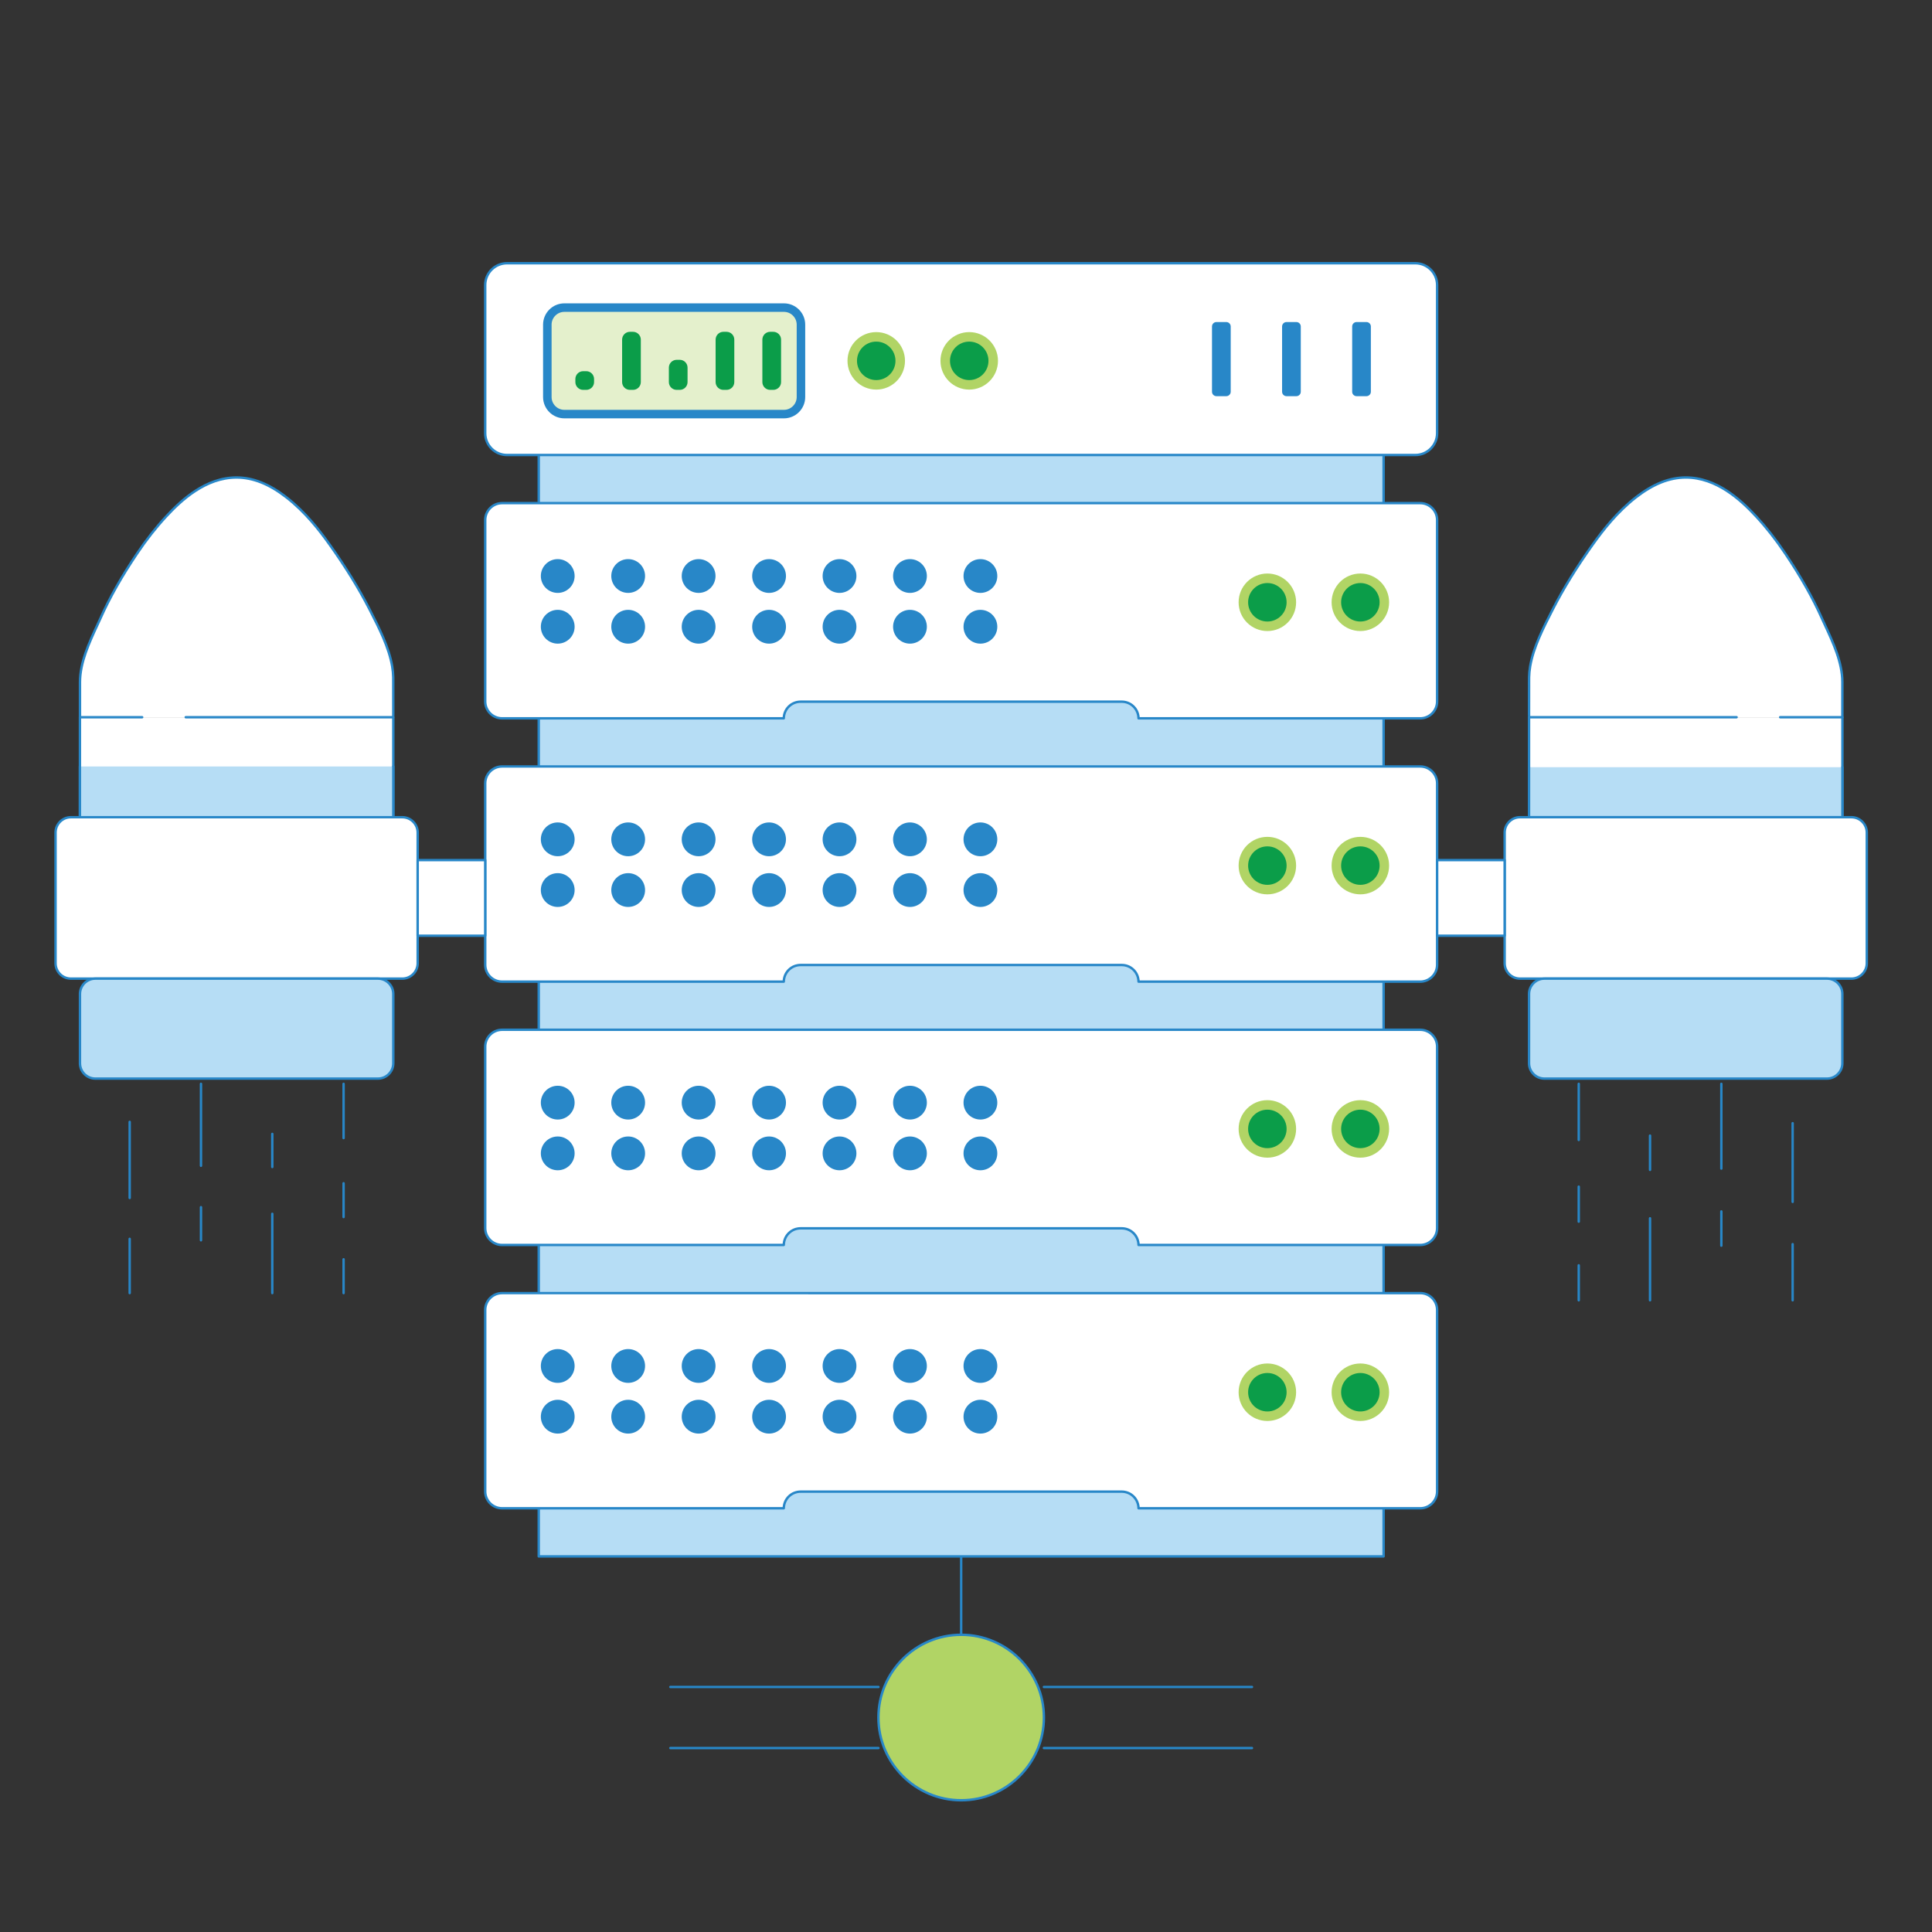 <svg xmlns="http://www.w3.org/2000/svg" id="Layer_1" width="800" height="800" x="0" y="0" enable-background="new 0 0 800 800" version="1.0" viewBox="0 0 800 800" xml:space="preserve"><rect x="0" y="0" width="800" height="800" fill="#333333" stroke="none"/><g><path fill="#2887C8" d="M518.41,699.039h-86.15c-0.276,0-0.5-0.224-0.5-0.5s0.224-0.5,0.5-0.5h86.15c0.276,0,0.5,0.224,0.5,0.5 S518.687,699.039,518.41,699.039z"/></g><g><path fill="#2887C8" d="M518.41,724.334h-86.15c-0.276,0-0.5-0.224-0.5-0.5s0.224-0.5,0.5-0.5h86.15c0.276,0,0.5,0.224,0.5,0.5 S518.687,724.334,518.41,724.334z"/></g><g><path fill="#2887C8" d="M363.741,699.039H277.59c-0.276,0-0.5-0.224-0.5-0.5s0.224-0.5,0.5-0.5h86.151c0.276,0,0.5,0.224,0.5,0.5 S364.017,699.039,363.741,699.039z"/></g><g><path fill="#2887C8" d="M363.741,724.334H277.59c-0.276,0-0.5-0.224-0.5-0.5s0.224-0.5,0.5-0.5h86.151c0.276,0,0.5,0.224,0.5,0.5 S364.017,724.334,363.741,724.334z"/></g><g><path fill="#B1D465" d="M432.26,711.188c0,18.922-15.34,34.262-34.26,34.262c-18.922,0-34.262-15.34-34.262-34.262 c0-18.92,15.34-34.26,34.262-34.26C416.92,676.928,432.26,692.268,432.26,711.188"/></g><g><path fill="#2887C8" d="M398,745.949c-19.168,0-34.762-15.594-34.762-34.762c0-19.167,15.594-34.76,34.762-34.76 c19.167,0,34.76,15.593,34.76,34.76C432.76,730.355,417.167,745.949,398,745.949z M398,677.428 c-18.617,0-33.762,15.145-33.762,33.76c0,18.616,15.146,33.762,33.762,33.762c18.615,0,33.76-15.146,33.76-33.762 C431.76,692.572,416.615,677.428,398,677.428z"/></g><g><path fill="#2887C8" d="M398,677.428c-0.276,0-0.5-0.224-0.5-0.5v-32.451c0-0.276,0.224-0.5,0.5-0.5s0.5,0.224,0.5,0.5v32.451 C398.5,677.204,398.276,677.428,398,677.428z"/></g><g><rect width="349.844" height="495.059" x="223.078" y="149.416" fill="#B6DDF5"/></g><g><path fill="#2887C8" d="M572.922,644.975H223.078c-0.276,0-0.5-0.224-0.5-0.5V149.416c0-0.276,0.224-0.5,0.5-0.5h349.844 c0.276,0,0.5,0.224,0.5,0.5v495.059C573.422,644.751,573.198,644.975,572.922,644.975z M223.578,643.975h348.844V149.916H223.578 V643.975z"/></g><g><path fill="#FFF" d="M595.082,542.439v75.113c0,3.885-3.148,6.994-6.992,6.994H471.447c-0.072-3.813-3.146-6.893-6.996-6.893 H331.548c-3.85,0-6.93,3.08-7.001,6.893H207.91c-3.851,0-6.992-3.109-6.992-6.994v-75.113c0-3.844,3.142-6.994,6.992-6.994h380.18 C591.934,535.445,595.082,538.596,595.082,542.439"/></g><g><path fill="#2887C8" d="M588.09,625.047H471.447c-0.272,0-0.495-0.218-0.5-0.49c-0.068-3.59-2.922-6.402-6.496-6.402H331.548 c-3.578,0-6.434,2.813-6.501,6.402c-0.005,0.272-0.228,0.49-0.5,0.49H207.91c-4.131,0-7.492-3.362-7.492-7.494v-75.113 c0-4.132,3.361-7.494,7.492-7.494h380.18c4.131,0,7.492,3.362,7.492,7.494v75.113C595.582,621.685,592.221,625.047,588.09,625.047z M471.923,624.047H588.09c3.58,0,6.492-2.913,6.492-6.494v-75.113c0-3.581-2.912-6.494-6.492-6.494H207.91 c-3.58,0-6.492,2.913-6.492,6.494v75.113c0,3.581,2.913,6.494,6.492,6.494h116.162c0.317-3.903,3.513-6.893,7.477-6.893h132.903 C468.412,617.154,471.604,620.144,471.923,624.047z"/></g><g><path fill="#B1D465" d="M575.199,576.494c0,6.576-5.326,11.902-11.902,11.902c-6.582,0-11.908-5.326-11.908-11.902 c0-6.572,5.326-11.906,11.908-11.906C569.873,564.588,575.199,569.922,575.199,576.494"/></g><g><path fill="#0B9D49" d="M571.262,576.494c0,4.4-3.57,7.965-7.967,7.965c-4.398,0-7.969-3.564-7.969-7.965 c0-4.395,3.57-7.969,7.969-7.969C567.691,568.525,571.262,572.1,571.262,576.494"/></g><g><path fill="#B1D465" d="M536.691,576.494c0,6.576-5.326,11.902-11.902,11.902c-6.578,0-11.904-5.326-11.904-11.902 c0-6.572,5.326-11.906,11.904-11.906C531.365,564.588,536.691,569.922,536.691,576.494"/></g><g><path fill="#0B9D49" d="M532.754,576.494c0,4.4-3.564,7.965-7.967,7.965c-4.398,0-7.969-3.564-7.969-7.965 c0-4.395,3.57-7.969,7.969-7.969C529.189,568.525,532.754,572.1,532.754,576.494"/></g><g><path fill="#2887C8" d="M237.939,565.613c0,3.869-3.132,7.002-6.995,7.002s-6.995-3.133-6.995-7.002 c0-3.863,3.132-6.994,6.995-6.994S237.939,561.75,237.939,565.613 M230.944,579.619c-3.863,0-6.995,3.133-6.995,7.006 c0,3.859,3.132,6.992,6.995,6.992s6.995-3.133,6.995-6.992C237.939,582.752,234.807,579.619,230.944,579.619"/></g><g><path fill="#2887C8" d="M267.108,565.613c0,3.869-3.129,7.002-6.996,7.002c-3.863,0-6.992-3.133-6.992-7.002 c0-3.863,3.129-6.994,6.992-6.994C263.979,558.619,267.108,561.75,267.108,565.613 M260.112,579.619 c-3.863,0-6.992,3.133-6.992,7.006c0,3.859,3.129,6.992,6.992,6.992c3.866,0,6.996-3.133,6.996-6.992 C267.108,582.752,263.979,579.619,260.112,579.619"/></g><g><path fill="#2887C8" d="M296.28,565.613c0,3.869-3.133,7.002-6.996,7.002s-6.996-3.133-6.996-7.002 c0-3.863,3.133-6.994,6.996-6.994S296.28,561.75,296.28,565.613 M289.284,579.619c-3.863,0-6.996,3.133-6.996,7.006 c0,3.859,3.133,6.992,6.996,6.992s6.996-3.133,6.996-6.992C296.28,582.752,293.147,579.619,289.284,579.619"/></g><g><path fill="#2887C8" d="M325.452,565.613c0,3.869-3.133,7.002-6.996,7.002s-6.996-3.133-6.996-7.002 c0-3.863,3.133-6.994,6.996-6.994S325.452,561.75,325.452,565.613 M318.456,579.619c-3.863,0-6.996,3.133-6.996,7.006 c0,3.859,3.133,6.992,6.996,6.992s6.996-3.133,6.996-6.992C325.452,582.752,322.319,579.619,318.456,579.619"/></g><g><path fill="#2887C8" d="M354.623,565.613c0,3.869-3.132,7.002-6.996,7.002c-3.862,0-6.995-3.133-6.995-7.002 c0-3.863,3.133-6.994,6.995-6.994C351.491,558.619,354.623,561.75,354.623,565.613 M347.627,579.619 c-3.862,0-6.995,3.133-6.995,7.006c0,3.859,3.133,6.992,6.995,6.992c3.863,0,6.996-3.133,6.996-6.992 C354.623,582.752,351.491,579.619,347.627,579.619"/></g><g><path fill="#2887C8" d="M383.792,565.613c0,3.869-3.129,7.002-6.992,7.002c-3.863,0-6.995-3.133-6.995-7.002 c0-3.863,3.132-6.994,6.995-6.994C380.663,558.619,383.792,561.75,383.792,565.613 M376.799,579.619 c-3.863,0-6.995,3.133-6.995,7.006c0,3.859,3.132,6.992,6.995,6.992c3.863,0,6.992-3.133,6.992-6.992 C383.792,582.752,380.663,579.619,376.799,579.619"/></g><g><path fill="#2887C8" d="M412.963,565.613c0,3.869-3.129,7.002-6.994,7.002c-3.863,0-6.993-3.133-6.993-7.002 c0-3.863,3.129-6.994,6.993-6.994C409.834,558.619,412.963,561.75,412.963,565.613 M405.969,579.619 c-3.863,0-6.993,3.133-6.993,7.006c0,3.859,3.129,6.992,6.993,6.992c3.865,0,6.994-3.133,6.994-6.992 C412.963,582.752,409.834,579.619,405.969,579.619"/></g><g><path fill="#FFF" d="M595.082,433.404v75.109c0,3.887-3.148,7.002-6.992,7.002H471.447c-0.072-3.814-3.146-6.894-6.996-6.894 H331.548c-3.85,0-6.93,3.079-7.001,6.894H207.91c-3.851,0-6.992-3.115-6.992-7.002v-75.109c0-3.848,3.142-6.999,6.992-6.999h380.18 C591.934,426.405,595.082,429.557,595.082,433.404"/></g><g><path fill="#2887C8" d="M588.09,516.016H471.447c-0.272,0-0.495-0.218-0.5-0.49c-0.068-3.591-2.922-6.403-6.496-6.403H331.548 c-3.578,0-6.434,2.813-6.501,6.403c-0.005,0.272-0.228,0.49-0.5,0.49H207.91c-4.131,0-7.492-3.365-7.492-7.502v-75.109 c0-4.135,3.361-7.499,7.492-7.499h380.18c4.131,0,7.492,3.364,7.492,7.499v75.109C595.582,512.65,592.221,516.016,588.09,516.016z M471.923,515.016H588.09c3.58,0,6.492-2.917,6.492-6.502v-75.109c0-3.584-2.912-6.499-6.492-6.499H207.91 c-3.58,0-6.492,2.915-6.492,6.499v75.109c0,3.585,2.913,6.502,6.492,6.502h116.162c0.317-3.903,3.513-6.894,7.477-6.894h132.903 C468.412,508.122,471.604,511.112,471.923,515.016z"/></g><g><path fill="#B1D465" d="M575.199,467.458c0,6.575-5.326,11.908-11.902,11.908c-6.582,0-11.908-5.333-11.908-11.908 c0-6.573,5.326-11.905,11.908-11.905C569.873,455.553,575.199,460.885,575.199,467.458"/></g><g><path fill="#0B9D49" d="M571.262,467.458c0,4.4-3.57,7.972-7.967,7.972c-4.398,0-7.969-3.571-7.969-7.972 c0-4.395,3.57-7.968,7.969-7.968C567.691,459.49,571.262,463.063,571.262,467.458"/></g><g><path fill="#B1D465" d="M536.691,467.458c0,6.575-5.326,11.908-11.902,11.908c-6.578,0-11.904-5.333-11.904-11.908 c0-6.573,5.326-11.905,11.904-11.905C531.365,455.553,536.691,460.885,536.691,467.458"/></g><g><path fill="#0B9D49" d="M532.754,467.458c0,4.4-3.564,7.972-7.967,7.972c-4.398,0-7.969-3.571-7.969-7.972 c0-4.395,3.57-7.968,7.969-7.968C529.189,459.49,532.754,463.063,532.754,467.458"/></g><g><path fill="#2887C8" d="M237.939,456.581c0,3.862-3.132,6.995-6.995,6.995s-6.995-3.133-6.995-6.995s3.132-6.995,6.995-6.995 S237.939,452.719,237.939,456.581 M230.944,470.59c-3.863,0-6.995,3.13-6.995,6.992c0,3.873,3.132,7.002,6.995,7.002 s6.995-3.129,6.995-7.002C237.939,473.72,234.807,470.59,230.944,470.59"/></g><g><path fill="#2887C8" d="M267.108,456.581c0,3.862-3.129,6.995-6.996,6.995c-3.863,0-6.992-3.133-6.992-6.995 s3.129-6.995,6.992-6.995C263.979,449.586,267.108,452.719,267.108,456.581 M260.112,470.59c-3.863,0-6.992,3.13-6.992,6.992 c0,3.873,3.129,7.002,6.992,7.002c3.866,0,6.996-3.129,6.996-7.002C267.108,473.72,263.979,470.59,260.112,470.59"/></g><g><path fill="#2887C8" d="M296.28,456.581c0,3.862-3.133,6.995-6.996,6.995s-6.996-3.133-6.996-6.995s3.133-6.995,6.996-6.995 S296.28,452.719,296.28,456.581 M289.284,470.59c-3.863,0-6.996,3.13-6.996,6.992c0,3.873,3.133,7.002,6.996,7.002 s6.996-3.129,6.996-7.002C296.28,473.72,293.147,470.59,289.284,470.59"/></g><g><path fill="#2887C8" d="M325.452,456.581c0,3.862-3.133,6.995-6.996,6.995s-6.996-3.133-6.996-6.995s3.133-6.995,6.996-6.995 S325.452,452.719,325.452,456.581 M318.456,470.59c-3.863,0-6.996,3.13-6.996,6.992c0,3.873,3.133,7.002,6.996,7.002 s6.996-3.129,6.996-7.002C325.452,473.72,322.319,470.59,318.456,470.59"/></g><g><path fill="#2887C8" d="M354.623,456.581c0,3.862-3.132,6.995-6.996,6.995c-3.862,0-6.995-3.133-6.995-6.995 s3.133-6.995,6.995-6.995C351.491,449.586,354.623,452.719,354.623,456.581 M347.627,470.59c-3.862,0-6.995,3.13-6.995,6.992 c0,3.873,3.133,7.002,6.995,7.002c3.863,0,6.996-3.129,6.996-7.002C354.623,473.72,351.491,470.59,347.627,470.59"/></g><g><path fill="#2887C8" d="M383.792,456.581c0,3.862-3.129,6.995-6.992,6.995c-3.863,0-6.995-3.133-6.995-6.995 s3.132-6.995,6.995-6.995C380.663,449.586,383.792,452.719,383.792,456.581 M376.799,470.59c-3.863,0-6.995,3.13-6.995,6.992 c0,3.873,3.132,7.002,6.995,7.002c3.863,0,6.992-3.129,6.992-7.002C383.792,473.72,380.663,470.59,376.799,470.59"/></g><g><path fill="#2887C8" d="M412.963,456.581c0,3.862-3.129,6.995-6.994,6.995c-3.863,0-6.993-3.133-6.993-6.995 s3.129-6.995,6.993-6.995C409.834,449.586,412.963,452.719,412.963,456.581 M405.969,470.59c-3.863,0-6.993,3.13-6.993,6.992 c0,3.873,3.129,7.002,6.993,7.002c3.865,0,6.994-3.129,6.994-7.002C412.963,473.72,409.834,470.59,405.969,470.59"/></g><g><path fill="#FFF" d="M595.082,324.368v75.116c0,3.881-3.148,6.995-6.992,6.995H471.447c-0.072-3.813-3.146-6.892-6.996-6.892 H331.548c-3.85,0-6.93,3.08-7.001,6.892H207.91c-3.851,0-6.992-3.113-6.992-6.995v-75.116c0-3.841,3.142-6.993,6.992-6.993h380.18 C591.934,317.375,595.082,320.527,595.082,324.368"/></g><g><path fill="#2887C8" d="M588.09,406.979H471.447c-0.272,0-0.495-0.218-0.5-0.49c-0.068-3.59-2.922-6.402-6.496-6.402H331.548 c-3.578,0-6.434,2.812-6.501,6.402c-0.005,0.272-0.228,0.49-0.5,0.49H207.91c-4.131,0-7.492-3.362-7.492-7.495v-75.116 c0-4.131,3.361-7.493,7.492-7.493h380.18c4.131,0,7.492,3.361,7.492,7.493v75.116C595.582,403.616,592.221,406.979,588.09,406.979z M471.923,405.979H588.09c3.58,0,6.492-2.913,6.492-6.495v-75.116c0-3.58-2.912-6.493-6.492-6.493H207.91 c-3.58,0-6.492,2.913-6.492,6.493v75.116c0,3.582,2.913,6.495,6.492,6.495h116.162c0.317-3.902,3.513-6.892,7.477-6.892h132.903 C468.412,399.086,471.604,402.076,471.923,405.979z"/></g><g><path fill="#B1D465" d="M575.199,358.422c0,6.576-5.326,11.909-11.902,11.909c-6.582,0-11.908-5.333-11.908-11.909 c0-6.573,5.326-11.899,11.908-11.899C569.873,346.523,575.199,351.849,575.199,358.422"/></g><g><path fill="#0B9D49" d="M571.262,358.422c0,4.407-3.57,7.971-7.967,7.971c-4.398,0-7.969-3.564-7.969-7.971 c0-4.394,3.57-7.962,7.969-7.962C567.691,350.46,571.262,354.028,571.262,358.422"/></g><g><path fill="#B1D465" d="M536.691,358.422c0,6.576-5.326,11.909-11.902,11.909c-6.578,0-11.904-5.333-11.904-11.909 c0-6.573,5.326-11.899,11.904-11.899C531.365,346.523,536.691,351.849,536.691,358.422"/></g><g><path fill="#0B9D49" d="M532.754,358.422c0,4.407-3.564,7.971-7.967,7.971c-4.398,0-7.969-3.564-7.969-7.971 c0-4.394,3.57-7.962,7.969-7.962C529.189,350.46,532.754,354.028,532.754,358.422"/></g><g><path fill="#2887C8" d="M237.939,347.545c0,3.869-3.132,7.001-6.995,7.001s-6.995-3.132-6.995-7.001 c0-3.863,3.132-6.995,6.995-6.995S237.939,343.682,237.939,347.545 M230.944,361.554c-3.863,0-6.995,3.13-6.995,6.999 c0,3.866,3.132,6.995,6.995,6.995s6.995-3.129,6.995-6.995C237.939,364.684,234.807,361.554,230.944,361.554"/></g><g><path fill="#2887C8" d="M267.108,347.545c0,3.869-3.129,7.001-6.996,7.001c-3.863,0-6.992-3.132-6.992-7.001 c0-3.863,3.129-6.995,6.992-6.995C263.979,340.55,267.108,343.682,267.108,347.545 M260.112,361.554 c-3.863,0-6.992,3.13-6.992,6.999c0,3.866,3.129,6.995,6.992,6.995c3.866,0,6.996-3.129,6.996-6.995 C267.108,364.684,263.979,361.554,260.112,361.554"/></g><g><path fill="#2887C8" d="M296.28,347.545c0,3.869-3.133,7.001-6.996,7.001s-6.996-3.132-6.996-7.001 c0-3.863,3.133-6.995,6.996-6.995S296.28,343.682,296.28,347.545 M289.284,361.554c-3.863,0-6.996,3.13-6.996,6.999 c0,3.866,3.133,6.995,6.996,6.995s6.996-3.129,6.996-6.995C296.28,364.684,293.147,361.554,289.284,361.554"/></g><g><path fill="#2887C8" d="M325.452,347.545c0,3.869-3.133,7.001-6.996,7.001s-6.996-3.132-6.996-7.001 c0-3.863,3.133-6.995,6.996-6.995S325.452,343.682,325.452,347.545 M318.456,361.554c-3.863,0-6.996,3.13-6.996,6.999 c0,3.866,3.133,6.995,6.996,6.995s6.996-3.129,6.996-6.995C325.452,364.684,322.319,361.554,318.456,361.554"/></g><g><path fill="#2887C8" d="M354.623,347.545c0,3.869-3.132,7.001-6.996,7.001c-3.862,0-6.995-3.132-6.995-7.001 c0-3.863,3.133-6.995,6.995-6.995C351.491,340.55,354.623,343.682,354.623,347.545 M347.627,361.554 c-3.862,0-6.995,3.13-6.995,6.999c0,3.866,3.133,6.995,6.995,6.995c3.863,0,6.996-3.129,6.996-6.995 C354.623,364.684,351.491,361.554,347.627,361.554"/></g><g><path fill="#2887C8" d="M383.792,347.545c0,3.869-3.129,7.001-6.992,7.001c-3.863,0-6.995-3.132-6.995-7.001 c0-3.863,3.132-6.995,6.995-6.995C380.663,340.55,383.792,343.682,383.792,347.545 M376.799,361.554 c-3.863,0-6.995,3.13-6.995,6.999c0,3.866,3.132,6.995,6.995,6.995c3.863,0,6.992-3.129,6.992-6.995 C383.792,364.684,380.663,361.554,376.799,361.554"/></g><g><path fill="#2887C8" d="M412.963,347.545c0,3.869-3.129,7.001-6.994,7.001c-3.863,0-6.993-3.132-6.993-7.001 c0-3.863,3.129-6.995,6.993-6.995C409.834,340.55,412.963,343.682,412.963,347.545 M405.969,361.554 c-3.863,0-6.993,3.13-6.993,6.999c0,3.866,3.129,6.995,6.993,6.995c3.865,0,6.994-3.129,6.994-6.995 C412.963,364.684,409.834,361.554,405.969,361.554"/></g><g><path fill="#FFF" d="M595.082,215.338v75.106c0,3.891-3.148,7.001-6.992,7.001H471.447c-0.072-3.813-3.146-6.893-6.996-6.893 H331.548c-3.85,0-6.93,3.08-7.001,6.893H207.91c-3.851,0-6.992-3.111-6.992-7.001v-75.106c0-3.854,3.142-7.001,6.992-7.001h380.18 C591.934,208.337,595.082,211.485,595.082,215.338"/></g><g><path fill="#2887C8" d="M588.09,297.946H471.447c-0.272,0-0.495-0.218-0.5-0.491c-0.068-3.59-2.922-6.402-6.496-6.402H331.548 c-3.578,0-6.434,2.813-6.501,6.402c-0.005,0.272-0.228,0.491-0.5,0.491H207.91c-4.131,0-7.492-3.365-7.492-7.501v-75.106 c0-4.136,3.361-7.501,7.492-7.501h380.18c4.131,0,7.492,3.365,7.492,7.501v75.106C595.582,294.581,592.221,297.946,588.09,297.946z M471.923,296.946H588.09c3.58,0,6.492-2.917,6.492-6.501v-75.106c0-3.585-2.912-6.501-6.492-6.501H207.91 c-3.58,0-6.492,2.917-6.492,6.501v75.106c0,3.585,2.913,6.501,6.492,6.501h116.162c0.317-3.903,3.513-6.893,7.477-6.893h132.903 C468.412,290.053,471.604,293.043,471.923,296.946z"/></g><g><path fill="#B1D465" d="M575.199,249.392c0,6.573-5.326,11.909-11.902,11.909c-6.582,0-11.908-5.336-11.908-11.909 c0-6.576,5.326-11.908,11.908-11.908C569.873,237.484,575.199,242.816,575.199,249.392"/></g><g><path fill="#0B9D49" d="M571.262,249.392c0,4.397-3.57,7.968-7.967,7.968c-4.398,0-7.969-3.571-7.969-7.968 c0-4.4,3.57-7.968,7.969-7.968C567.691,241.424,571.262,244.992,571.262,249.392"/></g><g><path fill="#B1D465" d="M536.691,249.392c0,6.573-5.326,11.909-11.902,11.909c-6.578,0-11.904-5.336-11.904-11.909 c0-6.576,5.326-11.908,11.904-11.908C531.365,237.484,536.691,242.816,536.691,249.392"/></g><g><path fill="#0B9D49" d="M532.754,249.392c0,4.397-3.564,7.968-7.967,7.968c-4.398,0-7.969-3.571-7.969-7.968 c0-4.4,3.57-7.968,7.969-7.968C529.189,241.424,532.754,244.992,532.754,249.392"/></g><g><path fill="#2887C8" d="M237.939,238.512c0,3.863-3.132,6.996-6.995,6.996s-6.995-3.133-6.995-6.996s3.132-6.995,6.995-6.995 S237.939,234.649,237.939,238.512 M230.944,252.519c-3.863,0-6.995,3.132-6.995,6.999s3.132,6.999,6.995,6.999 s6.995-3.132,6.995-6.999S234.807,252.519,230.944,252.519"/></g><g><path fill="#2887C8" d="M267.108,238.512c0,3.863-3.129,6.996-6.996,6.996c-3.863,0-6.992-3.133-6.992-6.996 s3.129-6.995,6.992-6.995C263.979,231.517,267.108,234.649,267.108,238.512 M260.112,252.519c-3.863,0-6.992,3.132-6.992,6.999 s3.129,6.999,6.992,6.999c3.866,0,6.996-3.132,6.996-6.999S263.979,252.519,260.112,252.519"/></g><g><path fill="#2887C8" d="M296.28,238.512c0,3.863-3.133,6.996-6.996,6.996s-6.996-3.133-6.996-6.996s3.133-6.995,6.996-6.995 S296.28,234.649,296.28,238.512 M289.284,252.519c-3.863,0-6.996,3.132-6.996,6.999s3.133,6.999,6.996,6.999 s6.996-3.132,6.996-6.999S293.147,252.519,289.284,252.519"/></g><g><path fill="#2887C8" d="M325.452,238.512c0,3.863-3.133,6.996-6.996,6.996s-6.996-3.133-6.996-6.996s3.133-6.995,6.996-6.995 S325.452,234.649,325.452,238.512 M318.456,252.519c-3.863,0-6.996,3.132-6.996,6.999s3.133,6.999,6.996,6.999 s6.996-3.132,6.996-6.999S322.319,252.519,318.456,252.519"/></g><g><path fill="#2887C8" d="M354.623,238.512c0,3.863-3.132,6.996-6.996,6.996c-3.862,0-6.995-3.133-6.995-6.996 s3.133-6.995,6.995-6.995C351.491,231.517,354.623,234.649,354.623,238.512 M347.627,252.519c-3.862,0-6.995,3.132-6.995,6.999 s3.133,6.999,6.995,6.999c3.863,0,6.996-3.132,6.996-6.999S351.491,252.519,347.627,252.519"/></g><g><path fill="#2887C8" d="M383.792,238.512c0,3.863-3.129,6.996-6.992,6.996c-3.863,0-6.995-3.133-6.995-6.996 s3.132-6.995,6.995-6.995C380.663,231.517,383.792,234.649,383.792,238.512 M376.799,252.519c-3.863,0-6.995,3.132-6.995,6.999 s3.132,6.999,6.995,6.999c3.863,0,6.992-3.132,6.992-6.999S380.663,252.519,376.799,252.519"/></g><g><path fill="#2887C8" d="M412.963,238.512c0,3.863-3.129,6.996-6.994,6.996c-3.863,0-6.993-3.133-6.993-6.996 s3.129-6.995,6.993-6.995C409.834,231.517,412.963,234.649,412.963,238.512 M405.969,252.519c-3.863,0-6.993,3.132-6.993,6.999 s3.129,6.999,6.993,6.999c3.865,0,6.994-3.132,6.994-6.999S409.834,252.519,405.969,252.519"/></g><g><path fill="#FFF" d="M586.064,188.407H209.933c-4.979,0-9.019-4.034-9.019-9.019v-61.37c0-4.985,4.04-9.019,9.019-9.019h376.131 c4.98,0,9.018,4.034,9.018,9.019v61.37C595.082,184.374,591.045,188.407,586.064,188.407"/></g><g><path fill="#2887C8" d="M586.064,188.907H209.933c-5.249,0-9.519-4.27-9.519-9.519v-61.37c0-5.249,4.27-9.519,9.519-9.519h376.131 c5.248,0,9.518,4.27,9.518,9.519v61.37C595.582,184.637,591.313,188.907,586.064,188.907z M209.933,109.5 c-4.697,0-8.519,3.821-8.519,8.519v61.37c0,4.697,3.821,8.519,8.519,8.519h376.131c4.696,0,8.518-3.821,8.518-8.519v-61.37 c0-4.697-3.821-8.519-8.518-8.519H209.933z"/></g><g><path fill="#E4F0CC" d="M325.597,171.464h-92.9c-3.329,0-6.06-2.729-6.06-6.063v-31.968c0-3.338,2.731-6.06,6.06-6.06h92.9 c3.335,0,6.066,2.722,6.066,6.06v31.968C331.664,168.736,328.932,171.464,325.597,171.464"/></g><g><path fill="#2887C8" d="M324.606,173.229h-90.915c-4.863,0-8.816-3.959-8.816-8.82v-29.977c0-4.87,3.953-8.823,8.816-8.823h90.915 c4.863,0,8.816,3.953,8.816,8.823v29.977C333.422,169.27,329.469,173.229,324.606,173.229 M233.691,129.138 c-2.915,0-5.289,2.375-5.289,5.295v29.977c0,2.915,2.374,5.296,5.289,5.296h90.915c2.915,0,5.289-2.381,5.289-5.296v-29.977 c0-2.921-2.374-5.295-5.289-5.295H233.691z"/></g><g><path fill="#0B9D49" d="M242.765,161.439h-1.292c-1.774,0-3.226-1.448-3.226-3.22v-1.293c0-1.774,1.452-3.226,3.226-3.226h1.292 c1.775,0,3.226,1.451,3.226,3.226v1.293C245.991,159.991,244.54,161.439,242.765,161.439"/></g><g><path fill="#0B9D49" d="M262.123,161.439h-1.292c-1.774,0-3.226-1.448-3.226-3.22v-17.596c0-1.777,1.452-3.229,3.226-3.229h1.292 c1.774,0,3.226,1.451,3.226,3.229v17.596C265.349,159.991,263.897,161.439,262.123,161.439"/></g><g><path fill="#0B9D49" d="M281.481,161.439h-1.293c-1.774,0-3.226-1.448-3.226-3.22v-6.001c0-1.774,1.451-3.226,3.226-3.226h1.293 c1.777,0,3.22,1.451,3.22,3.226v6.001C284.701,159.991,283.258,161.439,281.481,161.439"/></g><g><path fill="#0B9D49" d="M320.196,161.439h-1.292c-1.775,0-3.226-1.448-3.226-3.22v-17.596c0-1.777,1.451-3.229,3.226-3.229h1.292 c1.778,0,3.229,1.451,3.229,3.229v17.596C323.425,159.991,321.974,161.439,320.196,161.439"/></g><g><path fill="#0B9D49" d="M300.838,161.439h-1.292c-1.775,0-3.226-1.448-3.226-3.22v-17.596c0-1.777,1.451-3.229,3.226-3.229h1.292 c1.778,0,3.22,1.451,3.22,3.229v17.596C304.058,159.991,302.616,161.439,300.838,161.439"/></g><g><path fill="#B1D465" d="M413.243,149.418c0,6.573-5.327,11.909-11.902,11.909c-6.582,0-11.909-5.336-11.909-11.909 c0-6.576,5.327-11.902,11.909-11.902C407.916,137.516,413.243,142.842,413.243,149.418"/></g><g><path fill="#0B9D49" d="M409.306,149.418c0,4.397-3.571,7.968-7.968,7.968c-4.398,0-7.968-3.57-7.968-7.968 c0-4.4,3.57-7.968,7.968-7.968C405.734,141.45,409.306,145.018,409.306,149.418"/></g><g><path fill="#B1D465" d="M374.739,149.418c0,6.573-5.329,11.909-11.902,11.909c-6.582,0-11.908-5.336-11.908-11.909 c0-6.576,5.326-11.902,11.908-11.902C369.41,137.516,374.739,142.842,374.739,149.418"/></g><g><path fill="#0B9D49" d="M370.798,149.418c0,4.397-3.562,7.968-7.968,7.968c-4.397,0-7.968-3.57-7.968-7.968 c0-4.4,3.571-7.968,7.968-7.968C367.237,141.45,370.798,145.018,370.798,149.418"/></g><g><path fill="#2887C8" d="M507.779,164.049h-4.082c-1.006,0-1.832-0.82-1.832-1.831v-27.037c0-1.007,0.826-1.827,1.832-1.827h4.082 c1.004,0,1.832,0.82,1.832,1.827v27.037C509.611,163.229,508.783,164.049,507.779,164.049"/></g><g><path fill="#2887C8" d="M536.799,164.049h-4.082c-1.004,0-1.83-0.82-1.83-1.831v-27.037c0-1.007,0.826-1.827,1.83-1.827h4.082 c1.006,0,1.826,0.82,1.826,1.827v27.037C538.625,163.229,537.805,164.049,536.799,164.049"/></g><g><path fill="#2887C8" d="M565.82,164.049h-4.08c-1.014,0-1.834-0.82-1.834-1.831v-27.037c0-1.007,0.82-1.827,1.834-1.827h4.08 c1.004,0,1.828,0.82,1.828,1.827v27.037C567.648,163.229,566.824,164.049,565.82,164.049"/></g><g><path fill="#FFF" d="M166.587,405.224H29.365c-3.515,0-6.365-2.851-6.365-6.365v-54.104c0-3.518,2.85-6.364,6.365-6.364h137.222 c3.515,0,6.365,2.846,6.365,6.364v54.104C172.952,402.373,170.102,405.224,166.587,405.224"/></g><g><path fill="#2887C8" d="M166.587,405.724H29.365c-3.785,0-6.865-3.079-6.865-6.865v-54.104c0-3.785,3.08-6.864,6.865-6.864h137.222 c3.785,0,6.865,3.079,6.865,6.864v54.104C173.452,402.645,170.372,405.724,166.587,405.724z M29.365,338.89 c-3.234,0-5.865,2.631-5.865,5.864v54.104c0,3.234,2.631,5.865,5.865,5.865h137.222c3.234,0,5.865-2.631,5.865-5.865v-54.104 c0-3.233-2.631-5.864-5.865-5.864H29.365z"/></g><g><path fill="#B6DDF5" d="M156.493,446.624H39.48c-3.512,0-6.364-2.851-6.364-6.364v-28.672c0-3.512,2.853-6.364,6.364-6.364h117.013 c3.512,0,6.365,2.853,6.365,6.364v28.672C162.858,443.773,160.005,446.624,156.493,446.624"/></g><g><path fill="#2887C8" d="M156.493,447.124H39.48c-3.785,0-6.864-3.079-6.864-6.864v-28.672c0-3.785,3.079-6.864,6.864-6.864h117.013 c3.785,0,6.865,3.079,6.865,6.864v28.672C163.358,444.045,160.278,447.124,156.493,447.124z M39.48,405.724 c-3.233,0-5.864,2.631-5.864,5.864v28.672c0,3.233,2.631,5.864,5.864,5.864h117.013c3.234,0,5.865-2.631,5.865-5.864v-28.672 c0-3.233-2.631-5.864-5.865-5.864H39.48z"/></g><g><polyline fill="#FFF" points="162.858 296.989 162.858 338.387 33.097 338.387 33.097 296.989"/></g><g><path fill="#2887C8" d="M162.858,338.887H33.097c-0.276,0-0.5-0.224-0.5-0.5v-41.397c0-0.276,0.224-0.5,0.5-0.5s0.5,0.224,0.5,0.5 v40.897h128.761v-40.897c0-0.276,0.224-0.5,0.5-0.5s0.5,0.224,0.5,0.5v41.397C163.358,338.663,163.134,338.887,162.858,338.887z"/></g><g><polyline fill="#B6DDF5" points="162.858 317.375 162.858 338.39 33.097 338.39 33.097 317.375"/></g><g><path fill="#2887C8" d="M162.858,338.89H33.097c-0.276,0-0.5-0.224-0.5-0.5v-21.015c0-0.276,0.224-0.5,0.5-0.5s0.5,0.224,0.5,0.5 v20.515h128.761v-20.515c0-0.276,0.224-0.5,0.5-0.5s0.5,0.224,0.5,0.5v21.015C163.358,338.667,163.134,338.89,162.858,338.89z"/></g><g><path fill="#FFF" d="M76.906,296.989h85.934c0.05,0,0-11.977,0-12.866c0-1.224,0.019-2.445-0.006-3.661 c-0.031-1.495-0.177-2.999-0.432-4.5c-1.358-8.089-5.609-16.253-9.376-23.637c-4.729-9.248-10.386-18.205-16.592-26.909 c-4.96-6.958-10.597-13.851-17.872-19.507c-5.485-4.257-12.536-8.186-20.62-8.186c-12.617,0-22.475,8.935-29.19,16.197 c-4.454,4.817-8.375,9.923-11.912,15.178c-5.908,8.761-11.203,17.835-15.358,27.192c-3.794,8.266-8.363,17.303-8.363,26.176v14.522 h25.75"/></g><g><path fill="#2887C8" d="M162.839,297.489H76.906c-0.276,0-0.5-0.224-0.5-0.5s0.224-0.5,0.5-0.5h85.448 c0.019-1.768-0.002-8.182-0.01-10.788l-0.004-1.578l0.003-1.101c0.004-0.852,0.008-1.702-0.01-2.549 c-0.03-1.455-0.173-2.944-0.425-4.427c-1.305-7.776-5.39-15.779-8.995-22.84l-0.333-0.654c-4.417-8.636-9.831-17.417-16.554-26.846 c-4.158-5.833-9.936-13.31-17.772-19.402c-7.005-5.437-13.65-8.08-20.313-8.08c-12.544,0-22.458,9.152-28.823,16.037 c-4.18,4.521-8.061,9.466-11.864,15.118c-6.454,9.57-11.464,18.44-15.316,27.116l-0.983,2.128 c-3.607,7.785-7.337,15.835-7.337,23.844v14.022h25.25c0.276,0,0.5,0.224,0.5,0.5s-0.224,0.5-0.5,0.5h-25.75 c-0.276,0-0.5-0.224-0.5-0.5v-14.522c0-8.229,3.777-16.381,7.429-24.265l0.979-2.12c3.874-8.725,8.911-17.644,15.398-27.264 c3.833-5.694,7.745-10.679,11.959-15.237c6.493-7.022,16.621-16.358,29.557-16.358c6.893,0,13.738,2.712,20.926,8.291 c7.939,6.172,13.775,13.723,17.973,19.612c6.751,9.469,12.19,18.292,16.63,26.972l0.333,0.654c3.637,7.125,7.76,15.201,9.09,23.128 c0.26,1.53,0.407,3.068,0.439,4.573c0.018,0.855,0.014,1.714,0.01,2.574l-0.003,1.097l0.004,1.575 c0.036,11.457,0.036,11.457-0.15,11.644C163.1,297.436,162.972,297.489,162.839,297.489z"/></g><g><rect width="27.957" height="31.319" x="172.958" y="356.147" fill="#FFF"/></g><g><path fill="#2887C8" d="M200.915,387.966h-27.957c-0.276,0-0.5-0.224-0.5-0.5v-31.319c0-0.276,0.224-0.5,0.5-0.5h27.957 c0.276,0,0.5,0.224,0.5,0.5v31.319C201.415,387.743,201.191,387.966,200.915,387.966z M173.458,386.966h26.957v-30.319h-26.957 V386.966z"/></g><g><path fill="#2887C8" d="M53.698,535.945c-0.276,0-0.5-0.224-0.5-0.5v-22.467c0-0.276,0.224-0.5,0.5-0.5s0.5,0.224,0.5,0.5v22.467 C54.198,535.722,53.974,535.945,53.698,535.945z"/></g><g><path fill="#2887C8" d="M53.698,496.552c-0.276,0-0.5-0.224-0.5-0.5v-31.509c0-0.276,0.224-0.5,0.5-0.5s0.5,0.224,0.5,0.5v31.509 C54.198,496.328,53.974,496.552,53.698,496.552z"/></g><g><path fill="#2887C8" d="M142.276,535.945c-0.276,0-0.5-0.224-0.5-0.5v-14c0-0.276,0.224-0.5,0.5-0.5s0.5,0.224,0.5,0.5v14 C142.776,535.722,142.552,535.945,142.276,535.945z"/></g><g><path fill="#2887C8" d="M142.276,504.457c-0.276,0-0.5-0.224-0.5-0.5v-14c0-0.276,0.224-0.5,0.5-0.5s0.5,0.224,0.5,0.5v14 C142.776,504.233,142.552,504.457,142.276,504.457z"/></g><g><path fill="#2887C8" d="M142.276,471.756c-0.276,0-0.5-0.224-0.5-0.5v-22.469c0-0.276,0.224-0.5,0.5-0.5s0.5,0.224,0.5,0.5v22.469 C142.776,471.532,142.552,471.756,142.276,471.756z"/></g><g><path fill="#2887C8" d="M112.75,535.941c-0.276,0-0.5-0.224-0.5-0.5v-32.823c0-0.276,0.224-0.5,0.5-0.5s0.5,0.224,0.5,0.5v32.823 C113.25,535.718,113.026,535.941,112.75,535.941z"/></g><g><path fill="#2887C8" d="M112.75,483.732c-0.276,0-0.5-0.224-0.5-0.5v-13.711c0-0.276,0.224-0.5,0.5-0.5s0.5,0.224,0.5,0.5v13.711 C113.25,483.509,113.026,483.732,112.75,483.732z"/></g><g><path fill="#2887C8" d="M83.224,514.076c-0.276,0-0.5-0.224-0.5-0.5v-13.711c0-0.276,0.224-0.5,0.5-0.5s0.5,0.224,0.5,0.5v13.711 C83.724,513.853,83.5,514.076,83.224,514.076z"/></g><g><path fill="#2887C8" d="M83.224,483.223c-0.276,0-0.5-0.224-0.5-0.5v-33.936c0-0.276,0.224-0.5,0.5-0.5s0.5,0.224,0.5,0.5v33.936 C83.724,482.999,83.5,483.223,83.224,483.223z"/></g><g><path fill="#FFF" d="M629.41,405.224h137.225c3.512,0,6.365-2.851,6.365-6.365v-54.104c0-3.518-2.854-6.364-6.365-6.364H629.41 c-3.516,0-6.365,2.846-6.365,6.364v54.104C623.045,402.373,625.895,405.224,629.41,405.224"/></g><g><path fill="#2887C8" d="M766.635,405.724H629.41c-3.785,0-6.865-3.079-6.865-6.865v-54.104c0-3.785,3.08-6.864,6.865-6.864h137.225 c3.785,0,6.865,3.079,6.865,6.864v54.104C773.5,402.645,770.42,405.724,766.635,405.724z M629.41,338.89 c-3.234,0-5.865,2.631-5.865,5.864v54.104c0,3.234,2.631,5.865,5.865,5.865h137.225c3.234,0,5.865-2.631,5.865-5.865v-54.104 c0-3.233-2.631-5.864-5.865-5.864H629.41z"/></g><g><path fill="#B6DDF5" d="M639.506,446.624h117.012c3.514,0,6.363-2.851,6.363-6.364v-28.672c0-3.512-2.85-6.364-6.363-6.364H639.506 c-3.514,0-6.363,2.853-6.363,6.364v28.672C633.143,443.773,635.992,446.624,639.506,446.624"/></g><g><path fill="#2887C8" d="M756.518,447.124H639.506c-3.784,0-6.863-3.079-6.863-6.864v-28.672c0-3.785,3.079-6.864,6.863-6.864 h117.012c3.784,0,6.863,3.079,6.863,6.864v28.672C763.381,444.045,760.302,447.124,756.518,447.124z M639.506,405.724 c-3.233,0-5.863,2.631-5.863,5.864v28.672c0,3.233,2.63,5.864,5.863,5.864h117.012c3.233,0,5.863-2.631,5.863-5.864v-28.672 c0-3.233-2.63-5.864-5.863-5.864H639.506z"/></g><g><polyline fill="#FFF" points="633.143 296.989 633.143 338.387 762.902 338.387 762.902 296.989"/></g><g><path fill="#2887C8" d="M762.902,338.887h-129.76c-0.276,0-0.5-0.224-0.5-0.5v-41.397c0-0.276,0.224-0.5,0.5-0.5s0.5,0.224,0.5,0.5 v40.897h128.76v-40.897c0-0.276,0.224-0.5,0.5-0.5s0.5,0.224,0.5,0.5v41.397C763.402,338.663,763.179,338.887,762.902,338.887z"/></g><g><polyline fill="#B6DDF5" points="633.143 317.68 633.143 338.38 762.9 338.38 762.9 317.68"/></g><g><path fill="#2887C8" d="M762.9,338.88H633.143c-0.276,0-0.5-0.224-0.5-0.5v-20.7c0-0.276,0.224-0.5,0.5-0.5s0.5,0.224,0.5,0.5v20.2 H762.4v-20.2c0-0.276,0.224-0.5,0.5-0.5s0.5,0.224,0.5,0.5v20.7C763.4,338.657,763.177,338.88,762.9,338.88z"/></g><g><path fill="#FFF" d="M719.092,296.989h-85.934c-0.051,0,0-11.977,0-12.866c0-1.224-0.02-2.445,0.006-3.661 c0.031-1.495,0.178-2.999,0.432-4.5c1.357-8.089,5.609-16.253,9.375-23.637c4.73-9.248,10.387-18.205,16.594-26.909 c4.965-6.958,10.596-13.851,17.871-19.507c5.484-4.257,12.539-8.186,20.619-8.186c12.617,0,22.475,8.935,29.191,16.197 c4.453,4.817,8.375,9.923,11.912,15.178c5.906,8.761,11.203,17.835,15.357,27.192c3.795,8.266,8.363,17.303,8.363,26.176v14.522 h-25.75"/></g><g><path fill="#2887C8" d="M762.879,297.489h-25.75c-0.276,0-0.5-0.224-0.5-0.5s0.224-0.5,0.5-0.5h25.25v-14.022 c0-8.01-3.73-16.061-7.338-23.847l-0.979-2.121c-3.852-8.674-8.861-17.543-15.318-27.122c-3.804-5.652-7.685-10.597-11.864-15.118 c-6.367-6.884-16.282-16.037-28.824-16.037c-6.664,0-13.308,2.643-20.313,8.081c-7.815,6.076-13.603,13.561-17.771,19.402 c-6.722,9.425-12.137,18.207-16.556,26.846l-0.339,0.665c-3.603,7.058-7.685,15.057-8.988,22.828 c-0.252,1.488-0.395,2.977-0.425,4.428c-0.018,0.843-0.014,1.688-0.01,2.535l0.004,1.115l-0.005,1.578 c-0.008,2.605-0.029,9.02-0.01,10.788h85.448c0.276,0,0.5,0.224,0.5,0.5s-0.224,0.5-0.5,0.5h-85.934 c-0.133,0-0.261-0.053-0.354-0.147c-0.188-0.188-0.188-0.188-0.15-11.644l0.005-1.575l-0.004-1.11 c-0.004-0.856-0.008-1.71,0.01-2.561c0.031-1.5,0.179-3.038,0.438-4.573c1.33-7.922,5.449-15.994,9.084-23.116l0.339-0.665 c4.441-8.684,9.882-17.507,16.632-26.973c4.208-5.897,10.053-13.455,17.972-19.611c7.187-5.579,14.031-8.291,20.926-8.291 c12.935,0,23.064,9.335,29.559,16.358c4.214,4.559,8.126,9.543,11.96,15.238c6.489,9.626,11.527,18.546,15.399,27.269l0.976,2.111 c3.653,7.884,7.431,16.037,7.431,24.267v14.522C763.379,297.266,763.155,297.489,762.879,297.489z"/></g><g><rect width="27.961" height="31.319" x="595.082" y="356.147" fill="#FFF"/></g><g><path fill="#2887C8" d="M623.043,387.966h-27.961c-0.276,0-0.5-0.224-0.5-0.5v-31.319c0-0.276,0.224-0.5,0.5-0.5h27.961 c0.276,0,0.5,0.224,0.5,0.5v31.319C623.543,387.743,623.319,387.966,623.043,387.966z M595.582,386.966h26.961v-30.319h-26.961 V386.966z"/></g><g><path fill="#2887C8" d="M742.299,538.918c-0.276,0-0.5-0.224-0.5-0.5V515.18c0-0.276,0.224-0.5,0.5-0.5s0.5,0.224,0.5,0.5v23.238 C742.799,538.694,742.575,538.918,742.299,538.918z"/></g><g><path fill="#2887C8" d="M742.299,498.177c-0.276,0-0.5-0.224-0.5-0.5v-32.593c0-0.276,0.224-0.5,0.5-0.5s0.5,0.224,0.5,0.5v32.593 C742.799,497.953,742.575,498.177,742.299,498.177z"/></g><g><path fill="#2887C8" d="M653.725,538.922c-0.276,0-0.5-0.224-0.5-0.5v-14.479c0-0.276,0.224-0.5,0.5-0.5s0.5,0.224,0.5,0.5v14.479 C654.225,538.698,654.001,538.922,653.725,538.922z"/></g><g><path fill="#2887C8" d="M653.725,506.354c-0.276,0-0.5-0.224-0.5-0.5v-14.479c0-0.276,0.224-0.5,0.5-0.5s0.5,0.224,0.5,0.5v14.479 C654.225,506.13,654.001,506.354,653.725,506.354z"/></g><g><path fill="#2887C8" d="M653.725,472.529c-0.276,0-0.5-0.224-0.5-0.5v-23.236c0-0.276,0.224-0.5,0.5-0.5s0.5,0.224,0.5,0.5v23.236 C654.225,472.306,654.001,472.529,653.725,472.529z"/></g><g><path fill="#2887C8" d="M683.248,538.918c-0.276,0-0.5-0.224-0.5-0.5v-33.947c0-0.276,0.224-0.5,0.5-0.5s0.5,0.224,0.5,0.5v33.947 C683.748,538.694,683.524,538.918,683.248,538.918z"/></g><g><path fill="#2887C8" d="M683.248,484.92c-0.276,0-0.5-0.224-0.5-0.5v-14.184c0-0.276,0.224-0.5,0.5-0.5s0.5,0.224,0.5,0.5v14.184 C683.748,484.696,683.524,484.92,683.248,484.92z"/></g><g><path fill="#2887C8" d="M712.773,516.301c-0.276,0-0.5-0.224-0.5-0.5v-14.178c0-0.276,0.224-0.5,0.5-0.5s0.5,0.224,0.5,0.5v14.178 C713.273,516.077,713.05,516.301,712.773,516.301z"/></g><g><path fill="#2887C8" d="M712.773,484.391c-0.276,0-0.5-0.224-0.5-0.5v-35.098c0-0.276,0.224-0.5,0.5-0.5s0.5,0.224,0.5,0.5v35.098 C713.273,484.167,713.05,484.391,712.773,484.391z"/></g></svg>